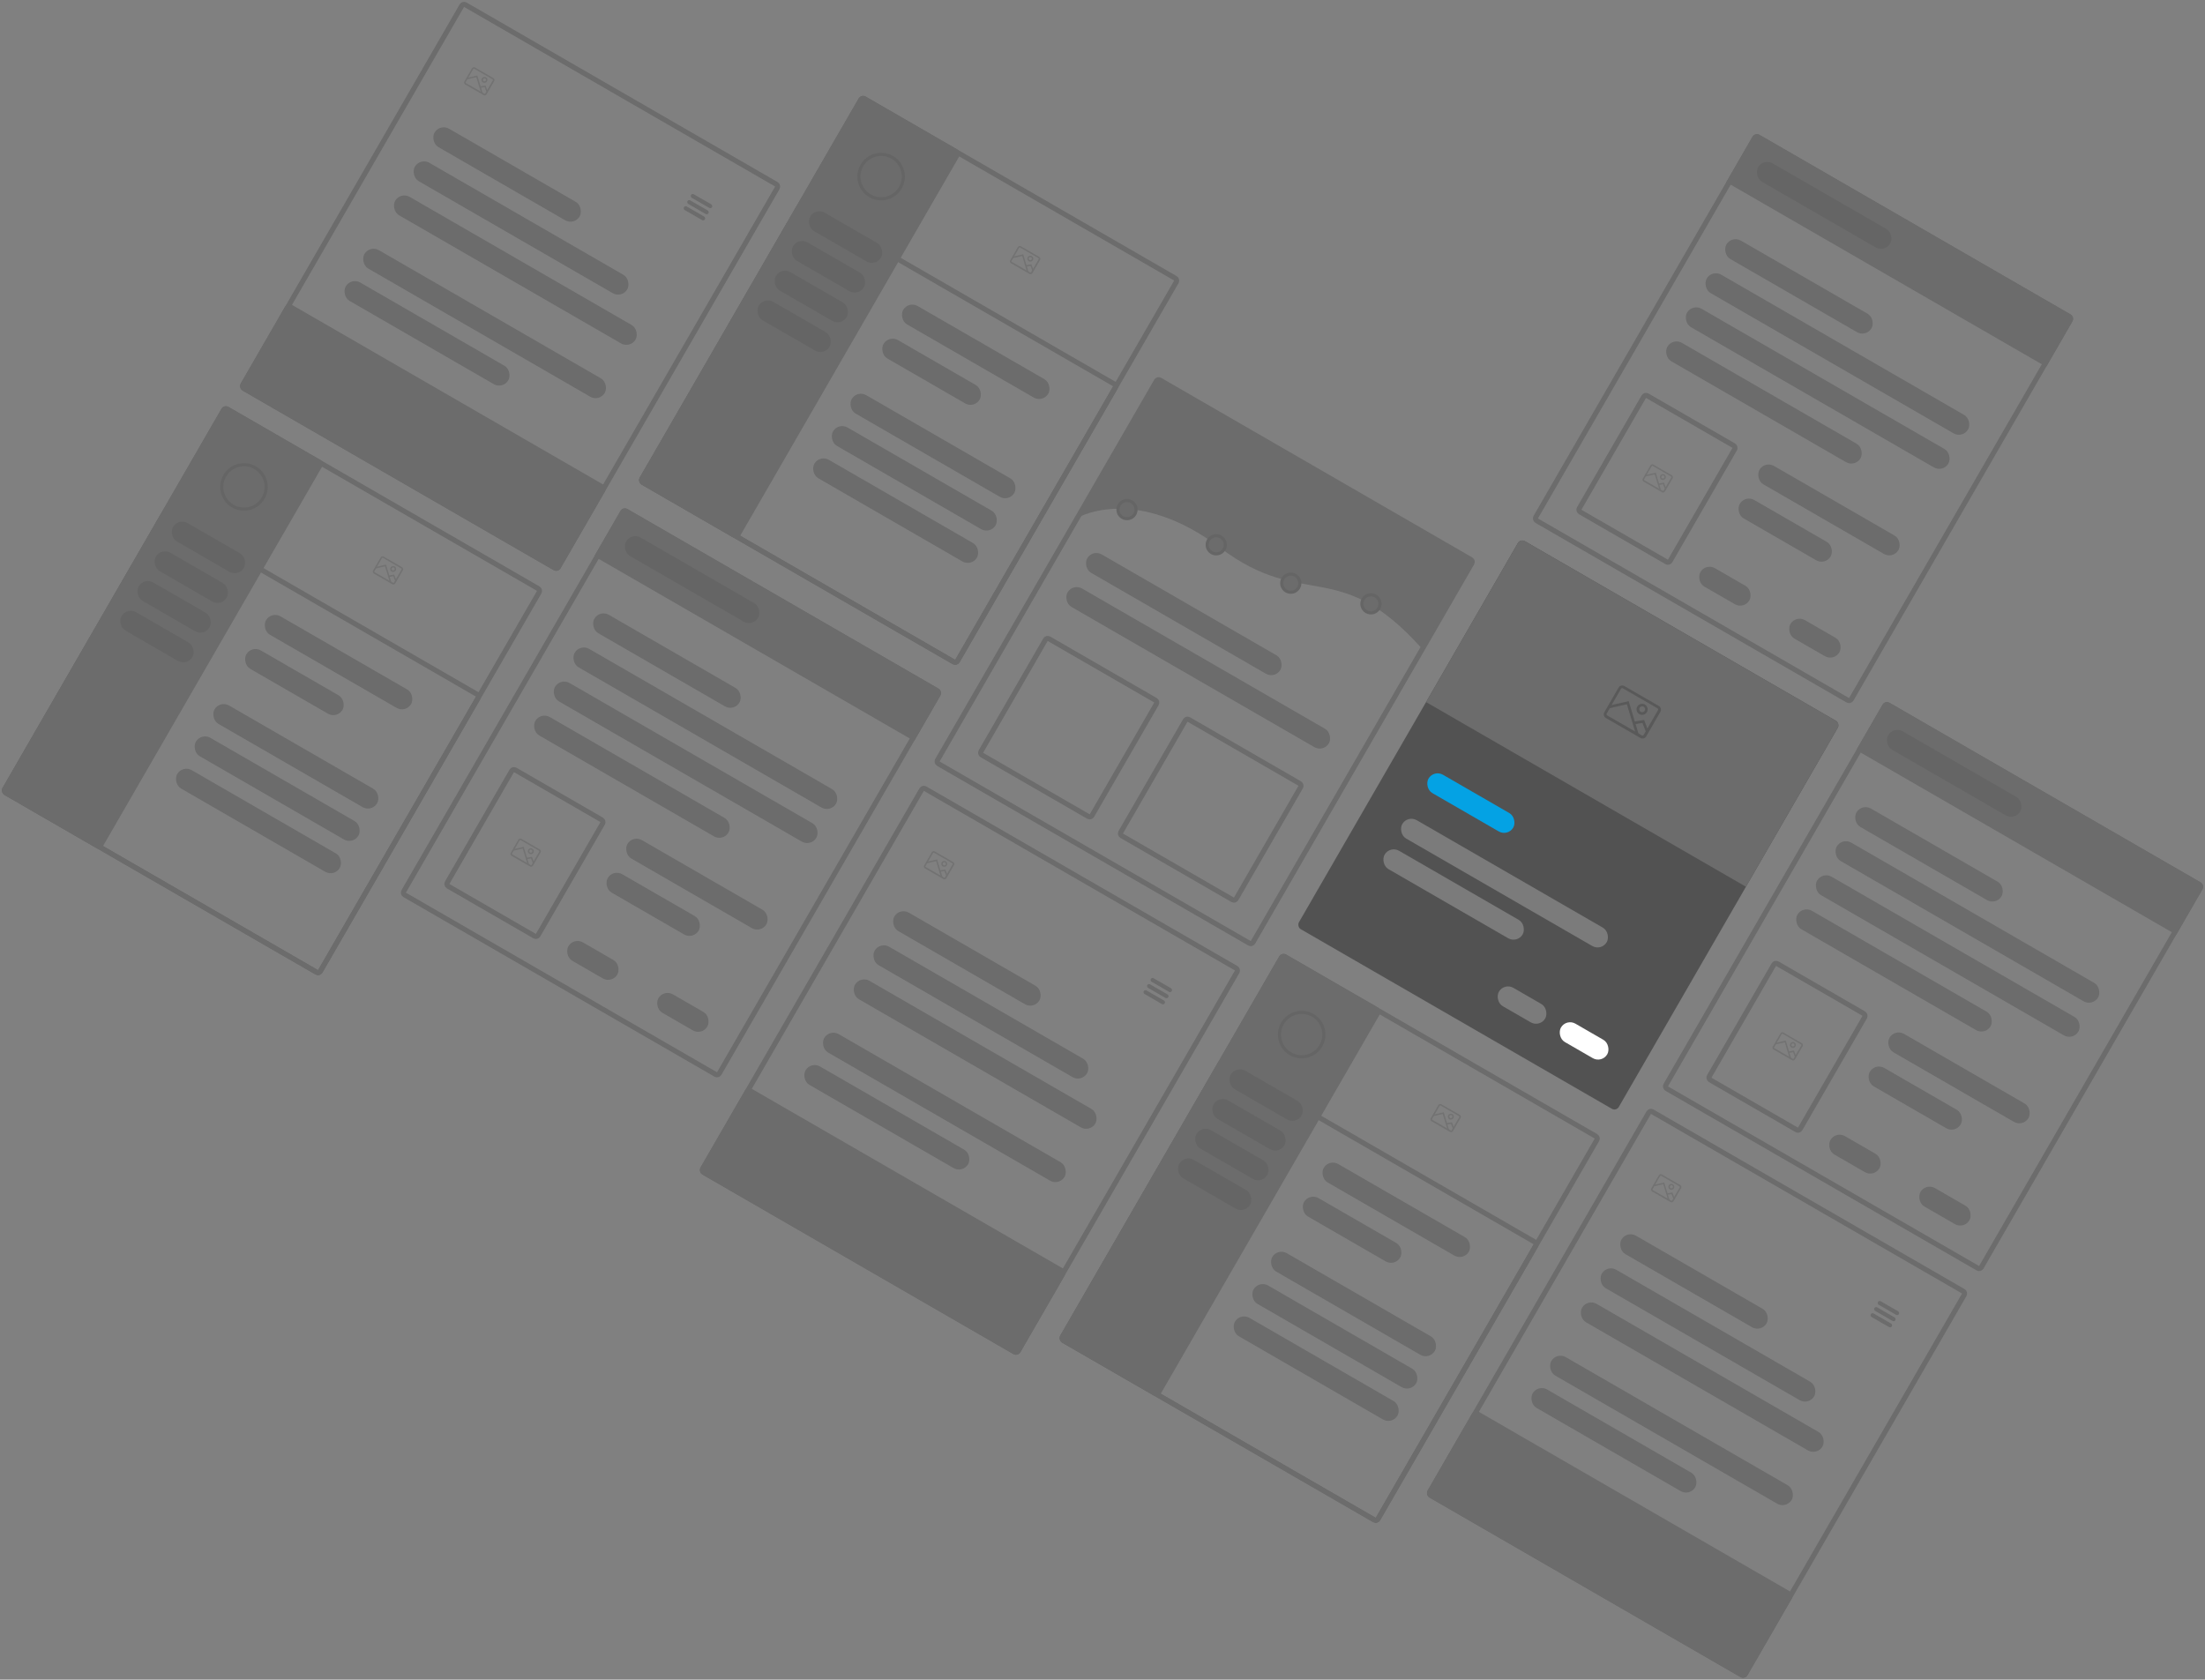 <svg viewBox="0 0 2184.857 1664.516">
    <rect x="0" y="0" width="2184.857" height="1664.516" fill="#808080" stroke="none"/>
    <defs>
        <clipPath id="clip-path">
            <rect width="24" height="20" fill="none" data-darkreader-inline-fill="" style="--darkreader-inline-fill:none;"></rect>
        </clipPath>
    </defs>
    <g id="illus" transform="translate(227.429 219.193)">
        <g class="whole-card" data-svg-origin="1139.2559814453125 314.6130065917969" style="transform-origin: 0px 0px;">
            <rect id="Rectangle_1139" class="card-bg" data-name="Rectangle 1139" width="366" height="444" rx="5" transform="matrix(0.866,0.5,-0.5,0.866,1279.115,314.613)" fill="#525252" data-darkreader-inline-fill="" style="--darkreader-inline-fill:#3e4345; transform-origin: 0px 0px; opacity: 1;" data-svg-origin="183 222"></rect>
            <path id="Path_40" class="card-top" data-name="Path 40" d="M5,0H361a5,5,0,0,1,5,5V187H0V5A5,5,0,0,1,5,0Z" transform="matrix(0.866,0.5,-0.5,0.866,1279.115,314.613)" fill="#6c6c6c" data-darkreader-inline-fill="" style="--darkreader-inline-fill:#51585b; transform-origin: 0px 0px; opacity: 1;" data-svg-origin="183 0"></path>
            <rect class="blip1" id="Rectangle_1141" data-name="Rectangle 1141" width="97" height="21" rx="10.5" transform="matrix(0.866,0.5,-0.5,0.866,1193.256,543.325)" fill="#04a2e4" data-darkreader-inline-fill="" style="--darkreader-inline-fill:#0382b6; transform-origin: 0px 0px; opacity: 1;" data-svg-origin="0 0"></rect>
            <rect class="blip2" id="Rectangle_1142" data-name="Rectangle 1142" width="234" height="21" rx="10.5" transform="matrix(0.866,0.5,-0.5,0.866,1167.256,588.358)" fill="#7b7b7b" data-darkreader-inline-fill="" style="--darkreader-inline-fill:#5d6468; transform-origin: 0px 0px; opacity: 1;" data-svg-origin="0 0"></rect>
            <rect class="blip3" id="Rectangle_1145" data-name="Rectangle 1145" width="158" height="21" rx="10.5" transform="matrix(0.866,0.5,-0.5,0.866,1149.756,618.669)" fill="#7b7b7b" data-darkreader-inline-fill="" style="--darkreader-inline-fill:#5d6468; transform-origin: 0px 0px; opacity: 1;" data-svg-origin="0 0"></rect>
            <rect class="blip4" id="Rectangle_1143" data-name="Rectangle 1143" width="53" height="21" rx="10.5" transform="matrix(0.866,0.5,-0.5,0.866,1263.017,754.497)" fill="#7b7b7b" data-darkreader-inline-fill="" style="--darkreader-inline-fill:#9a9284; transform-origin: 0px 0px; opacity: 1;" data-svg-origin="0 0"></rect>
            <rect class="blip5" id="Rectangle_1144" data-name="Rectangle 1144" width="53" height="21" rx="10.5" transform="matrix(0.866,0.5,-0.5,0.866,1324.504,789.997)" fill="#fff" data-darkreader-inline-fill="" style="--darkreader-inline-fill:#e8e6e3; transform-origin: 0px 0px; opacity: 1;" data-svg-origin="0 0"></rect>
            <g class="icon" id="iconfinder_picture_1814111_1_" data-name="iconfinder_picture_1814111 (1)" transform="matrix(0.866,0.5,-0.5,0.866,1378.333,442.564)" data-svg-origin="32.04998779296875 32.099998474121094" style="transform-origin: 0px 0px; opacity: 1;">
                <g id="Icon-Image" transform="translate(278 232)">
                    <path id="Fill-12" d="M-226.2-181.6h-39.5a4.225,4.225,0,0,1-4.2-4.2V-214a4.225,4.225,0,0,1,4.2-4.2h39.5A4.225,4.225,0,0,1-222-214v28.2a4.225,4.225,0,0,1-4.2,4.2Zm-39.6-33.9a1.367,1.367,0,0,0-1.4,1.4v28.2a1.367,1.367,0,0,0,1.4,1.4h39.5a1.367,1.367,0,0,0,1.4-1.4v-28.2a1.367,1.367,0,0,0-1.4-1.4Z" fill="#595959" data-darkreader-inline-fill="" style="--darkreader-inline-fill:#43494b;"></path>
                    <path id="Fill-13" d="M-238.9-201.5a5.484,5.484,0,0,1-5.5-5.5,5.549,5.549,0,0,1,5.5-5.5,5.549,5.549,0,0,1,5.5,5.5,5.549,5.549,0,0,1-5.5,5.5Zm0-8.5a2.9,2.9,0,0,0-2.9,2.9,2.9,2.9,0,0,0,2.9,2.9,2.9,2.9,0,0,0,2.9-2.9,2.9,2.9,0,0,0-2.9-2.9Z" fill="#595959" data-darkreader-inline-fill="" style="--darkreader-inline-fill:#b0a99f;"></path>
                    <path id="Fill-14" d="M-231.4-182.1l-23.1-21.7-13.2,12.2-1.8-1.9,15-13.9,24.9,23.4-1.8,1.9" fill="#595959" data-darkreader-inline-fill="" style="--darkreader-inline-fill:#43494b;"></path>
                    <path id="Fill-15" d="M-224.2-189.3l-7.7-6.2-6.4,5.3-1.7-2.1,8.1-6.6,9.3,7.6-1.6,2" fill="#595959" data-darkreader-inline-fill="" style="--darkreader-inline-fill:#b0a99f;"></path>
                </g>
            </g>
        </g>
        <g id="Group_59" data-name="Group 59" transform="translate(625.109 -1030.616) rotate(30)" opacity="0.36">
            <g id="Rectangle_1146" data-name="Rectangle 1146" transform="translate(1632 796)" fill="none" stroke="#474747" stroke-width="5" data-darkreader-inline-fill="" data-darkreader-inline-stroke="" style="--darkreader-inline-fill:none; --darkreader-inline-stroke:#bbb5ac;">
                <rect width="366" height="444" rx="5" stroke="none" data-darkreader-inline-stroke="" style="--darkreader-inline-stroke:none;"></rect>
                <rect x="2.5" y="2.5" width="361" height="439" rx="2.5" fill="none" data-darkreader-inline-fill="" style="--darkreader-inline-fill:none;"></rect>
            </g>
            <g id="Rectangle_1151" data-name="Rectangle 1151" transform="translate(1665 1073)" fill="none" stroke="#474747" stroke-width="5" data-darkreader-inline-fill="" data-darkreader-inline-stroke="" style="--darkreader-inline-fill:none; --darkreader-inline-stroke:#bbb5ac;">
                <rect width="109" height="138" rx="5" stroke="none" data-darkreader-inline-stroke="" style="--darkreader-inline-stroke:none;"></rect>
                <rect x="2.5" y="2.5" width="104" height="133" rx="2.5" fill="none" data-darkreader-inline-fill="" style="--darkreader-inline-fill:none;"></rect>
            </g>
            <path id="Rectangle_1149" data-name="Rectangle 1149" d="M5,0H361a5,5,0,0,1,5,5V57a0,0,0,0,1,0,0H0a0,0,0,0,1,0,0V5A5,5,0,0,1,5,0Z" transform="translate(1632 796)" fill="#474747" data-darkreader-inline-fill="" style="--darkreader-inline-fill:#353a3c;"></path>
            <rect id="Rectangle_1150" data-name="Rectangle 1150" width="151" height="21" rx="10.5" transform="translate(1652 814)" fill="#343434" data-darkreader-inline-fill="" style="--darkreader-inline-fill:#272a2c;"></rect>
            <rect id="Rectangle_1148" data-name="Rectangle 1148" width="166" height="21" rx="10.5" transform="translate(1663 896)" fill="#474747" data-darkreader-inline-fill="" style="--darkreader-inline-fill:#353a3c;"></rect>
            <rect id="Rectangle_1148-2" data-name="Rectangle 1148" width="299" height="21" rx="10.5" transform="translate(1663 935)" fill="#474747" data-darkreader-inline-fill="" style="--darkreader-inline-fill:#353a3c;"></rect>
            <rect id="Rectangle_1148-3" data-name="Rectangle 1148" width="299" height="21" rx="10.5" transform="translate(1663 974)" fill="#474747" data-darkreader-inline-fill="" style="--darkreader-inline-fill:#353a3c;"></rect>
            <rect id="Rectangle_1148-4" data-name="Rectangle 1148" width="221" height="21" rx="10.5" transform="translate(1663 1013)" fill="#474747" data-darkreader-inline-fill="" style="--darkreader-inline-fill:#353a3c;"></rect>
            <rect id="Rectangle_1148-5" data-name="Rectangle 1148" width="159" height="21" rx="10.5" transform="translate(1803 1073)" fill="#474747" data-darkreader-inline-fill="" style="--darkreader-inline-fill:#353a3c;"></rect>
            <rect id="Rectangle_1148-6" data-name="Rectangle 1148" width="104" height="21" rx="10.5" transform="translate(1803 1112)" fill="#474747" data-darkreader-inline-fill="" style="--darkreader-inline-fill:#353a3c;"></rect>
            <rect id="Rectangle_1148-7" data-name="Rectangle 1148" width="56" height="21" rx="10.5" transform="translate(1803 1190)" fill="#474747" data-darkreader-inline-fill="" style="--darkreader-inline-fill:#353a3c;"></rect>
            <rect id="Rectangle_1152" data-name="Rectangle 1152" width="56" height="21" rx="10.5" transform="translate(1906 1190)" fill="#474747" data-darkreader-inline-fill="" style="--darkreader-inline-fill:#353a3c;"></rect>
            <g id="iconfinder_picture_1814111_1_2" data-name="iconfinder_picture_1814111 (1)" transform="translate(1699.156 1117.8)">
                <g id="Icon-Image-2" data-name="Icon-Image" transform="translate(8.1 13.8)">
                    <path id="Fill-12-2" data-name="Fill-12" d="M-246.737-198.8h-20.937a2.24,2.24,0,0,1-2.226-2.226v-14.947a2.24,2.24,0,0,1,2.226-2.226h20.937a2.24,2.24,0,0,1,2.226,2.226v14.947a2.24,2.24,0,0,1-2.226,2.226Zm-20.99-17.969a.725.725,0,0,0-.742.742v14.947a.725.725,0,0,0,.742.742h20.937a.725.725,0,0,0,.742-.742v-14.947a.725.725,0,0,0-.742-.742Z" transform="translate(269.9 218.2)" fill="#595959" data-darkreader-inline-fill="" style="--darkreader-inline-fill:#b0a99f;"></path>
                    <path id="Fill-13-2" data-name="Fill-13" d="M-241.485-206.67a2.907,2.907,0,0,1-2.915-2.915,2.941,2.941,0,0,1,2.915-2.915,2.941,2.941,0,0,1,2.915,2.915,2.941,2.941,0,0,1-2.915,2.915Zm0-4.505a1.538,1.538,0,0,0-1.537,1.537,1.538,1.538,0,0,0,1.537,1.537,1.538,1.538,0,0,0,1.537-1.537,1.538,1.538,0,0,0-1.537-1.537Z" transform="translate(257.916 215.521)" fill="#595959" data-darkreader-inline-fill="" style="--darkreader-inline-fill:#b0a99f;"></path>
                    <path id="Fill-14-2" data-name="Fill-14" d="M-249.305-193.99l-12.244-11.5-7,6.467-.954-1.007,7.951-7.368,13.2,12.4-.954,1.007" transform="translate(269.712 213.124)" fill="#595959" data-darkreader-inline-fill="" style="--darkreader-inline-fill:#b0a99f;"></path>
                    <path id="Fill-15-2" data-name="Fill-15" d="M-231.625-193.812l-4.081-3.286-3.392,2.809-.9-1.113,4.293-3.5,4.929,4.028-.848,1.06" transform="translate(255.848 209.13)" fill="#595959" data-darkreader-inline-fill="" style="--darkreader-inline-fill:#b0a99f;"></path>
                </g>
            </g>
        </g>
        <g id="Group_62" data-name="Group 62" transform="translate(-625.434 -1222.61) rotate(30)" opacity="0.36">
            <g id="Rectangle_1146-2" data-name="Rectangle 1146" transform="translate(1632 796)" fill="none" stroke="#474747" stroke-width="5" data-darkreader-inline-fill="" data-darkreader-inline-stroke="" style="--darkreader-inline-fill:none; --darkreader-inline-stroke:#bbb5ac;">
                <rect width="366" height="444" rx="5" stroke="none" data-darkreader-inline-stroke="" style="--darkreader-inline-stroke:none;"></rect>
                <rect x="2.5" y="2.5" width="361" height="439" rx="2.5" fill="none" data-darkreader-inline-fill="" style="--darkreader-inline-fill:none;"></rect>
            </g>
            <g id="Rectangle_1151-2" data-name="Rectangle 1151" transform="translate(1665 1073)" fill="none" stroke="#474747" stroke-width="5" data-darkreader-inline-fill="" data-darkreader-inline-stroke="" style="--darkreader-inline-fill:none; --darkreader-inline-stroke:#bbb5ac;">
                <rect width="109" height="138" rx="5" stroke="none" data-darkreader-inline-stroke="" style="--darkreader-inline-stroke:none;"></rect>
                <rect x="2.5" y="2.5" width="104" height="133" rx="2.5" fill="none" data-darkreader-inline-fill="" style="--darkreader-inline-fill:none;"></rect>
            </g>
            <path id="Rectangle_1149-2" data-name="Rectangle 1149" d="M5,0H361a5,5,0,0,1,5,5V57a0,0,0,0,1,0,0H0a0,0,0,0,1,0,0V5A5,5,0,0,1,5,0Z" transform="translate(1632 796)" fill="#474747" data-darkreader-inline-fill="" style="--darkreader-inline-fill:#353a3c;"></path>
            <rect id="Rectangle_1150-2" data-name="Rectangle 1150" width="151" height="21" rx="10.5" transform="translate(1652 814)" fill="#343434" data-darkreader-inline-fill="" style="--darkreader-inline-fill:#272a2c;"></rect>
            <rect id="Rectangle_1148-8" data-name="Rectangle 1148" width="166" height="21" rx="10.5" transform="translate(1663 896)" fill="#474747" data-darkreader-inline-fill="" style="--darkreader-inline-fill:#353a3c;"></rect>
            <rect id="Rectangle_1148-9" data-name="Rectangle 1148" width="299" height="21" rx="10.5" transform="translate(1663 935)" fill="#474747" data-darkreader-inline-fill="" style="--darkreader-inline-fill:#353a3c;"></rect>
            <rect id="Rectangle_1148-10" data-name="Rectangle 1148" width="299" height="21" rx="10.5" transform="translate(1663 974)" fill="#474747" data-darkreader-inline-fill="" style="--darkreader-inline-fill:#353a3c;"></rect>
            <rect id="Rectangle_1148-11" data-name="Rectangle 1148" width="221" height="21" rx="10.5" transform="translate(1663 1013)" fill="#474747" data-darkreader-inline-fill="" style="--darkreader-inline-fill:#353a3c;"></rect>
            <rect id="Rectangle_1148-12" data-name="Rectangle 1148" width="159" height="21" rx="10.5" transform="translate(1803 1073)" fill="#474747" data-darkreader-inline-fill="" style="--darkreader-inline-fill:#353a3c;"></rect>
            <rect id="Rectangle_1148-13" data-name="Rectangle 1148" width="104" height="21" rx="10.5" transform="translate(1803 1112)" fill="#474747" data-darkreader-inline-fill="" style="--darkreader-inline-fill:#353a3c;"></rect>
            <rect id="Rectangle_1148-14" data-name="Rectangle 1148" width="56" height="21" rx="10.5" transform="translate(1803 1190)" fill="#474747" data-darkreader-inline-fill="" style="--darkreader-inline-fill:#353a3c;"></rect>
            <rect id="Rectangle_1152-2" data-name="Rectangle 1152" width="56" height="21" rx="10.5" transform="translate(1906 1190)" fill="#474747" data-darkreader-inline-fill="" style="--darkreader-inline-fill:#353a3c;"></rect>
            <g id="iconfinder_picture_1814111_1_3" data-name="iconfinder_picture_1814111 (1)" transform="translate(1699.156 1117.8)">
                <g id="Icon-Image-3" data-name="Icon-Image" transform="translate(8.1 13.8)">
                    <path id="Fill-12-3" data-name="Fill-12" d="M-246.737-198.8h-20.937a2.24,2.24,0,0,1-2.226-2.226v-14.947a2.24,2.24,0,0,1,2.226-2.226h20.937a2.24,2.24,0,0,1,2.226,2.226v14.947a2.24,2.24,0,0,1-2.226,2.226Zm-20.99-17.969a.725.725,0,0,0-.742.742v14.947a.725.725,0,0,0,.742.742h20.937a.725.725,0,0,0,.742-.742v-14.947a.725.725,0,0,0-.742-.742Z" transform="translate(269.9 218.2)" fill="#595959" data-darkreader-inline-fill="" style="--darkreader-inline-fill:#b0a99f;"></path>
                    <path id="Fill-13-3" data-name="Fill-13" d="M-241.485-206.67a2.907,2.907,0,0,1-2.915-2.915,2.941,2.941,0,0,1,2.915-2.915,2.941,2.941,0,0,1,2.915,2.915,2.941,2.941,0,0,1-2.915,2.915Zm0-4.505a1.538,1.538,0,0,0-1.537,1.537,1.538,1.538,0,0,0,1.537,1.537,1.538,1.538,0,0,0,1.537-1.537,1.538,1.538,0,0,0-1.537-1.537Z" transform="translate(257.916 215.521)" fill="#595959" data-darkreader-inline-fill="" style="--darkreader-inline-fill:#b0a99f;"></path>
                    <path id="Fill-14-3" data-name="Fill-14" d="M-249.305-193.99l-12.244-11.5-7,6.467-.954-1.007,7.951-7.368,13.2,12.4-.954,1.007" transform="translate(269.712 213.124)" fill="#595959" data-darkreader-inline-fill="" style="--darkreader-inline-fill:#b0a99f;"></path>
                    <path id="Fill-15-3" data-name="Fill-15" d="M-231.625-193.812l-4.081-3.286-3.392,2.809-.9-1.113,4.293-3.5,4.929,4.028-.848,1.06" transform="translate(255.848 209.13)" fill="#595959" data-darkreader-inline-fill="" style="--darkreader-inline-fill:#b0a99f;"></path>
                </g>
            </g>
        </g>
        <g id="Group_66" data-name="Group 66" transform="translate(496.262 -1593.445) rotate(30)" opacity="0.36">
            <g id="Rectangle_1146-3" data-name="Rectangle 1146" transform="translate(1632 796)" fill="none" stroke="#474747" stroke-width="5" data-darkreader-inline-fill="" data-darkreader-inline-stroke="" style="--darkreader-inline-fill:none; --darkreader-inline-stroke:#bbb5ac;">
                <rect width="366" height="444" rx="5" stroke="none" data-darkreader-inline-stroke="" style="--darkreader-inline-stroke:none;"></rect>
                <rect x="2.5" y="2.5" width="361" height="439" rx="2.5" fill="none" data-darkreader-inline-fill="" style="--darkreader-inline-fill:none;"></rect>
            </g>
            <g id="Rectangle_1151-3" data-name="Rectangle 1151" transform="translate(1665 1073)" fill="none" stroke="#474747" stroke-width="5" data-darkreader-inline-fill="" data-darkreader-inline-stroke="" style="--darkreader-inline-fill:none; --darkreader-inline-stroke:#bbb5ac;">
                <rect width="109" height="138" rx="5" stroke="none" data-darkreader-inline-stroke="" style="--darkreader-inline-stroke:none;"></rect>
                <rect x="2.5" y="2.5" width="104" height="133" rx="2.5" fill="none" data-darkreader-inline-fill="" style="--darkreader-inline-fill:none;"></rect>
            </g>
            <path id="Rectangle_1149-3" data-name="Rectangle 1149" d="M5,0H361a5,5,0,0,1,5,5V57a0,0,0,0,1,0,0H0a0,0,0,0,1,0,0V5A5,5,0,0,1,5,0Z" transform="translate(1632 796)" fill="#474747" data-darkreader-inline-fill="" style="--darkreader-inline-fill:#353a3c;"></path>
            <rect id="Rectangle_1150-3" data-name="Rectangle 1150" width="151" height="21" rx="10.5" transform="translate(1652 814)" fill="#343434" data-darkreader-inline-fill="" style="--darkreader-inline-fill:#272a2c;"></rect>
            <rect id="Rectangle_1148-15" data-name="Rectangle 1148" width="166" height="21" rx="10.5" transform="translate(1663 896)" fill="#474747" data-darkreader-inline-fill="" style="--darkreader-inline-fill:#353a3c;"></rect>
            <rect id="Rectangle_1148-16" data-name="Rectangle 1148" width="299" height="21" rx="10.5" transform="translate(1663 935)" fill="#474747" data-darkreader-inline-fill="" style="--darkreader-inline-fill:#353a3c;"></rect>
            <rect id="Rectangle_1148-17" data-name="Rectangle 1148" width="299" height="21" rx="10.5" transform="translate(1663 974)" fill="#474747" data-darkreader-inline-fill="" style="--darkreader-inline-fill:#353a3c;"></rect>
            <rect id="Rectangle_1148-18" data-name="Rectangle 1148" width="221" height="21" rx="10.5" transform="translate(1663 1013)" fill="#474747" data-darkreader-inline-fill="" style="--darkreader-inline-fill:#353a3c;"></rect>
            <rect id="Rectangle_1148-19" data-name="Rectangle 1148" width="159" height="21" rx="10.5" transform="translate(1803 1073)" fill="#474747" data-darkreader-inline-fill="" style="--darkreader-inline-fill:#353a3c;"></rect>
            <rect id="Rectangle_1148-20" data-name="Rectangle 1148" width="104" height="21" rx="10.5" transform="translate(1803 1112)" fill="#474747" data-darkreader-inline-fill="" style="--darkreader-inline-fill:#353a3c;"></rect>
            <rect id="Rectangle_1148-21" data-name="Rectangle 1148" width="56" height="21" rx="10.5" transform="translate(1803 1190)" fill="#474747" data-darkreader-inline-fill="" style="--darkreader-inline-fill:#353a3c;"></rect>
            <rect id="Rectangle_1152-3" data-name="Rectangle 1152" width="56" height="21" rx="10.5" transform="translate(1906 1190)" fill="#474747" data-darkreader-inline-fill="" style="--darkreader-inline-fill:#353a3c;"></rect>
            <g id="iconfinder_picture_1814111_1_4" data-name="iconfinder_picture_1814111 (1)" transform="translate(1699.156 1117.8)">
                <g id="Icon-Image-4" data-name="Icon-Image" transform="translate(8.1 13.8)">
                    <path id="Fill-12-4" data-name="Fill-12" d="M-246.737-198.8h-20.937a2.24,2.24,0,0,1-2.226-2.226v-14.947a2.24,2.24,0,0,1,2.226-2.226h20.937a2.24,2.24,0,0,1,2.226,2.226v14.947a2.24,2.24,0,0,1-2.226,2.226Zm-20.99-17.969a.725.725,0,0,0-.742.742v14.947a.725.725,0,0,0,.742.742h20.937a.725.725,0,0,0,.742-.742v-14.947a.725.725,0,0,0-.742-.742Z" transform="translate(269.9 218.2)" fill="#595959" data-darkreader-inline-fill="" style="--darkreader-inline-fill:#b0a99f;"></path>
                    <path id="Fill-13-4" data-name="Fill-13" d="M-241.485-206.67a2.907,2.907,0,0,1-2.915-2.915,2.941,2.941,0,0,1,2.915-2.915,2.941,2.941,0,0,1,2.915,2.915,2.941,2.941,0,0,1-2.915,2.915Zm0-4.505a1.538,1.538,0,0,0-1.537,1.537,1.538,1.538,0,0,0,1.537,1.537,1.538,1.538,0,0,0,1.537-1.537,1.538,1.538,0,0,0-1.537-1.537Z" transform="translate(257.916 215.521)" fill="#595959" data-darkreader-inline-fill="" style="--darkreader-inline-fill:#b0a99f;"></path>
                    <path id="Fill-14-4" data-name="Fill-14" d="M-249.305-193.99l-12.244-11.5-7,6.467-.954-1.007,7.951-7.368,13.2,12.4-.954,1.007" transform="translate(269.712 213.124)" fill="#595959" data-darkreader-inline-fill="" style="--darkreader-inline-fill:#b0a99f;"></path>
                    <path id="Fill-15-4" data-name="Fill-15" d="M-231.625-193.812l-4.081-3.286-3.392,2.809-.9-1.113,4.293-3.5,4.929,4.028-.848,1.06" transform="translate(255.848 209.13)" fill="#595959" data-darkreader-inline-fill="" style="--darkreader-inline-fill:#b0a99f;"></path>
                </g>
            </g>
        </g>
        <g id="Group_56" data-name="Group 56" transform="translate(573.109 -940.549) rotate(30)" opacity="0.36">
            <g id="Rectangle_1172" data-name="Rectangle 1172" transform="translate(64 796)" fill="none" stroke="#474747" stroke-width="5" data-darkreader-inline-fill="" data-darkreader-inline-stroke="" style="--darkreader-inline-fill:none; --darkreader-inline-stroke:#bbb5ac;">
                <rect width="366" height="444" rx="5" stroke="none" data-darkreader-inline-stroke="" style="--darkreader-inline-stroke:none;"></rect>
                <rect x="2.5" y="2.5" width="361" height="439" rx="2.5" fill="none" data-darkreader-inline-fill="" style="--darkreader-inline-fill:none;"></rect>
            </g>
            <rect id="Rectangle_1174" data-name="Rectangle 1174" width="366" height="98" rx="5" transform="translate(64 1142)" fill="#474747" data-darkreader-inline-fill="" style="--darkreader-inline-fill:#353a3c;"></rect>
            <rect id="Rectangle_1175" data-name="Rectangle 1175" width="166" height="21" rx="10.5" transform="translate(106 913)" fill="#474747" data-darkreader-inline-fill="" style="--darkreader-inline-fill:#353a3c;"></rect>
            <g id="Repeat_Grid_2" data-name="Repeat Grid 2" transform="translate(357 848)" clip-path="url(#clip-path)">
                <g transform="translate(-366 -853)">
                    <rect id="Rectangle_1184" data-name="Rectangle 1184" width="24" height="4" rx="2" transform="translate(366 853)" fill="#474747" data-darkreader-inline-fill="" style="--darkreader-inline-fill:#bbb5ac;"></rect>
                </g>
                <g transform="translate(-366 -846)">
                    <rect id="Rectangle_1184-2" data-name="Rectangle 1184" width="24" height="4" rx="2" transform="translate(366 853)" fill="#474747" data-darkreader-inline-fill="" style="--darkreader-inline-fill:#bbb5ac;"></rect>
                </g>
                <g transform="translate(-366 -839)">
                    <rect id="Rectangle_1184-3" data-name="Rectangle 1184" width="24" height="4" rx="2" transform="translate(366 853)" fill="#474747" data-darkreader-inline-fill="" style="--darkreader-inline-fill:#bbb5ac;"></rect>
                </g>
            </g>
            <rect id="Rectangle_1176" data-name="Rectangle 1176" width="243" height="21" rx="10.5" transform="translate(106 952)" fill="#474747" data-darkreader-inline-fill="" style="--darkreader-inline-fill:#353a3c;"></rect>
            <rect id="Rectangle_1177" data-name="Rectangle 1177" width="275" height="21" rx="10.5" transform="translate(106 991)" fill="#474747" data-darkreader-inline-fill="" style="--darkreader-inline-fill:#353a3c;"></rect>
            <rect id="Rectangle_1178" data-name="Rectangle 1178" width="275" height="21" rx="10.5" transform="translate(106 1052)" fill="#474747" data-darkreader-inline-fill="" style="--darkreader-inline-fill:#353a3c;"></rect>
            <rect id="Rectangle_1183" data-name="Rectangle 1183" width="186" height="21" rx="10.5" transform="translate(106 1089)" fill="#474747" data-darkreader-inline-fill="" style="--darkreader-inline-fill:#353a3c;"></rect>
            <g id="iconfinder_picture_1814111_1_5" data-name="iconfinder_picture_1814111 (1)" transform="translate(98.156 833.8)">
                <g id="Icon-Image-5" data-name="Icon-Image" transform="translate(8.1 13.8)">
                    <path id="Fill-12-5" data-name="Fill-12" d="M-246.737-198.8h-20.937a2.24,2.24,0,0,1-2.226-2.226v-14.947a2.24,2.24,0,0,1,2.226-2.226h20.937a2.24,2.24,0,0,1,2.226,2.226v14.947a2.24,2.24,0,0,1-2.226,2.226Zm-20.99-17.969a.725.725,0,0,0-.742.742v14.947a.725.725,0,0,0,.742.742h20.937a.725.725,0,0,0,.742-.742v-14.947a.725.725,0,0,0-.742-.742Z" transform="translate(269.9 218.2)" fill="#595959" data-darkreader-inline-fill="" style="--darkreader-inline-fill:#b0a99f;"></path>
                    <path id="Fill-13-5" data-name="Fill-13" d="M-241.485-206.67a2.907,2.907,0,0,1-2.915-2.915,2.941,2.941,0,0,1,2.915-2.915,2.941,2.941,0,0,1,2.915,2.915,2.941,2.941,0,0,1-2.915,2.915Zm0-4.505a1.538,1.538,0,0,0-1.537,1.537,1.538,1.538,0,0,0,1.537,1.537,1.538,1.538,0,0,0,1.537-1.537,1.538,1.538,0,0,0-1.537-1.537Z" transform="translate(257.916 215.521)" fill="#595959" data-darkreader-inline-fill="" style="--darkreader-inline-fill:#b0a99f;"></path>
                    <path id="Fill-14-5" data-name="Fill-14" d="M-249.305-193.99l-12.244-11.5-7,6.467-.954-1.007,7.951-7.368,13.2,12.4-.954,1.007" transform="translate(269.712 213.124)" fill="#595959" data-darkreader-inline-fill="" style="--darkreader-inline-fill:#b0a99f;"></path>
                    <path id="Fill-15-5" data-name="Fill-15" d="M-231.625-193.812l-4.081-3.286-3.392,2.809-.9-1.113,4.293-3.5,4.929,4.028-.848,1.06" transform="translate(255.848 209.13)" fill="#595959" data-darkreader-inline-fill="" style="--darkreader-inline-fill:#b0a99f;"></path>
                </g>
            </g>
        </g>
        <g id="Group_63" data-name="Group 63" transform="translate(1028.708 -163.668) rotate(30)" opacity="0.36">
            <g id="Rectangle_1172-2" data-name="Rectangle 1172" transform="translate(64 796)" fill="none" stroke="#474747" stroke-width="5" data-darkreader-inline-fill="" data-darkreader-inline-stroke="" style="--darkreader-inline-fill:none; --darkreader-inline-stroke:#bbb5ac;">
                <rect width="366" height="444" rx="5" stroke="none" data-darkreader-inline-stroke="" style="--darkreader-inline-stroke:none;"></rect>
                <rect x="2.5" y="2.5" width="361" height="439" rx="2.5" fill="none" data-darkreader-inline-fill="" style="--darkreader-inline-fill:none;"></rect>
            </g>
            <rect id="Rectangle_1174-2" data-name="Rectangle 1174" width="366" height="98" rx="5" transform="translate(64 1142)" fill="#474747" data-darkreader-inline-fill="" style="--darkreader-inline-fill:#353a3c;"></rect>
            <rect id="Rectangle_1175-2" data-name="Rectangle 1175" width="166" height="21" rx="10.5" transform="translate(106 913)" fill="#474747" data-darkreader-inline-fill="" style="--darkreader-inline-fill:#353a3c;"></rect>
            <g id="Repeat_Grid_2-2" data-name="Repeat Grid 2" transform="translate(357 848)" clip-path="url(#clip-path)">
                <g transform="translate(-366 -853)">
                    <rect id="Rectangle_1184-4" data-name="Rectangle 1184" width="24" height="4" rx="2" transform="translate(366 853)" fill="#474747" data-darkreader-inline-fill="" style="--darkreader-inline-fill:#bbb5ac;"></rect>
                </g>
                <g transform="translate(-366 -846)">
                    <rect id="Rectangle_1184-5" data-name="Rectangle 1184" width="24" height="4" rx="2" transform="translate(366 853)" fill="#474747" data-darkreader-inline-fill="" style="--darkreader-inline-fill:#bbb5ac;"></rect>
                </g>
                <g transform="translate(-366 -839)">
                    <rect id="Rectangle_1184-6" data-name="Rectangle 1184" width="24" height="4" rx="2" transform="translate(366 853)" fill="#474747" data-darkreader-inline-fill="" style="--darkreader-inline-fill:#bbb5ac;"></rect>
                </g>
            </g>
            <rect id="Rectangle_1176-2" data-name="Rectangle 1176" width="243" height="21" rx="10.5" transform="translate(106 952)" fill="#474747" data-darkreader-inline-fill="" style="--darkreader-inline-fill:#353a3c;"></rect>
            <rect id="Rectangle_1177-2" data-name="Rectangle 1177" width="275" height="21" rx="10.5" transform="translate(106 991)" fill="#474747" data-darkreader-inline-fill="" style="--darkreader-inline-fill:#353a3c;"></rect>
            <rect id="Rectangle_1178-2" data-name="Rectangle 1178" width="275" height="21" rx="10.5" transform="translate(106 1052)" fill="#474747" data-darkreader-inline-fill="" style="--darkreader-inline-fill:#353a3c;"></rect>
            <rect id="Rectangle_1183-2" data-name="Rectangle 1183" width="186" height="21" rx="10.5" transform="translate(106 1089)" fill="#474747" data-darkreader-inline-fill="" style="--darkreader-inline-fill:#353a3c;"></rect>
            <g id="iconfinder_picture_1814111_1_6" data-name="iconfinder_picture_1814111 (1)" transform="translate(98.156 833.8)">
                <g id="Icon-Image-6" data-name="Icon-Image" transform="translate(8.1 13.8)">
                    <path id="Fill-12-6" data-name="Fill-12" d="M-246.737-198.8h-20.937a2.24,2.24,0,0,1-2.226-2.226v-14.947a2.24,2.24,0,0,1,2.226-2.226h20.937a2.24,2.24,0,0,1,2.226,2.226v14.947a2.24,2.24,0,0,1-2.226,2.226Zm-20.99-17.969a.725.725,0,0,0-.742.742v14.947a.725.725,0,0,0,.742.742h20.937a.725.725,0,0,0,.742-.742v-14.947a.725.725,0,0,0-.742-.742Z" transform="translate(269.9 218.2)" fill="#595959" data-darkreader-inline-fill="" style="--darkreader-inline-fill:#b0a99f;"></path>
                    <path id="Fill-13-6" data-name="Fill-13" d="M-241.485-206.67a2.907,2.907,0,0,1-2.915-2.915,2.941,2.941,0,0,1,2.915-2.915,2.941,2.941,0,0,1,2.915,2.915,2.941,2.941,0,0,1-2.915,2.915Zm0-4.505a1.538,1.538,0,0,0-1.537,1.537,1.538,1.538,0,0,0,1.537,1.537,1.538,1.538,0,0,0,1.537-1.537,1.538,1.538,0,0,0-1.537-1.537Z" transform="translate(257.916 215.521)" fill="#595959" data-darkreader-inline-fill="" style="--darkreader-inline-fill:#b0a99f;"></path>
                    <path id="Fill-14-6" data-name="Fill-14" d="M-249.305-193.99l-12.244-11.5-7,6.467-.954-1.007,7.951-7.368,13.2,12.4-.954,1.007" transform="translate(269.712 213.124)" fill="#595959" data-darkreader-inline-fill="" style="--darkreader-inline-fill:#b0a99f;"></path>
                    <path id="Fill-15-6" data-name="Fill-15" d="M-231.625-193.812l-4.081-3.286-3.392,2.809-.9-1.113,4.293-3.5,4.929,4.028-.848,1.06" transform="translate(255.848 209.13)" fill="#595959" data-darkreader-inline-fill="" style="--darkreader-inline-fill:#b0a99f;"></path>
                </g>
            </g>
        </g>
        <g id="Group_68" data-name="Group 68" transform="translate(1749.172 156.452) rotate(30)" opacity="0.36">
            <g id="Rectangle_1172-3" data-name="Rectangle 1172" transform="translate(64 796)" fill="none" stroke="#474747" stroke-width="5" data-darkreader-inline-fill="" data-darkreader-inline-stroke="" style="--darkreader-inline-fill:none; --darkreader-inline-stroke:#bbb5ac;">
                <rect width="366" height="444" rx="5" stroke="none" data-darkreader-inline-stroke="" style="--darkreader-inline-stroke:none;"></rect>
                <rect x="2.5" y="2.5" width="361" height="439" rx="2.5" fill="none" data-darkreader-inline-fill="" style="--darkreader-inline-fill:none;"></rect>
            </g>
            <rect id="Rectangle_1174-3" data-name="Rectangle 1174" width="366" height="98" rx="5" transform="translate(64 1142)" fill="#474747" data-darkreader-inline-fill="" style="--darkreader-inline-fill:#353a3c;"></rect>
            <rect id="Rectangle_1175-3" data-name="Rectangle 1175" width="166" height="21" rx="10.5" transform="translate(106 913)" fill="#474747" data-darkreader-inline-fill="" style="--darkreader-inline-fill:#353a3c;"></rect>
            <g id="Repeat_Grid_2-3" data-name="Repeat Grid 2" transform="translate(357 848)" clip-path="url(#clip-path)">
                <g transform="translate(-366 -853)">
                    <rect id="Rectangle_1184-7" data-name="Rectangle 1184" width="24" height="4" rx="2" transform="translate(366 853)" fill="#474747" data-darkreader-inline-fill="" style="--darkreader-inline-fill:#bbb5ac;"></rect>
                </g>
                <g transform="translate(-366 -846)">
                    <rect id="Rectangle_1184-8" data-name="Rectangle 1184" width="24" height="4" rx="2" transform="translate(366 853)" fill="#474747" data-darkreader-inline-fill="" style="--darkreader-inline-fill:#bbb5ac;"></rect>
                </g>
                <g transform="translate(-366 -839)">
                    <rect id="Rectangle_1184-9" data-name="Rectangle 1184" width="24" height="4" rx="2" transform="translate(366 853)" fill="#474747" data-darkreader-inline-fill="" style="--darkreader-inline-fill:#bbb5ac;"></rect>
                </g>
            </g>
            <rect id="Rectangle_1176-3" data-name="Rectangle 1176" width="243" height="21" rx="10.5" transform="translate(106 952)" fill="#474747" data-darkreader-inline-fill="" style="--darkreader-inline-fill:#353a3c;"></rect>
            <rect id="Rectangle_1177-3" data-name="Rectangle 1177" width="275" height="21" rx="10.5" transform="translate(106 991)" fill="#474747" data-darkreader-inline-fill="" style="--darkreader-inline-fill:#353a3c;"></rect>
            <rect id="Rectangle_1178-3" data-name="Rectangle 1178" width="275" height="21" rx="10.5" transform="translate(106 1052)" fill="#474747" data-darkreader-inline-fill="" style="--darkreader-inline-fill:#353a3c;"></rect>
            <rect id="Rectangle_1183-3" data-name="Rectangle 1183" width="186" height="21" rx="10.5" transform="translate(106 1089)" fill="#474747" data-darkreader-inline-fill="" style="--darkreader-inline-fill:#353a3c;"></rect>
            <g id="iconfinder_picture_1814111_1_7" data-name="iconfinder_picture_1814111 (1)" transform="translate(98.156 833.8)">
                <g id="Icon-Image-7" data-name="Icon-Image" transform="translate(8.1 13.8)">
                    <path id="Fill-12-7" data-name="Fill-12" d="M-246.737-198.8h-20.937a2.24,2.24,0,0,1-2.226-2.226v-14.947a2.24,2.24,0,0,1,2.226-2.226h20.937a2.24,2.24,0,0,1,2.226,2.226v14.947a2.24,2.24,0,0,1-2.226,2.226Zm-20.99-17.969a.725.725,0,0,0-.742.742v14.947a.725.725,0,0,0,.742.742h20.937a.725.725,0,0,0,.742-.742v-14.947a.725.725,0,0,0-.742-.742Z" transform="translate(269.9 218.2)" fill="#595959" data-darkreader-inline-fill="" style="--darkreader-inline-fill:#b0a99f;"></path>
                    <path id="Fill-13-7" data-name="Fill-13" d="M-241.485-206.67a2.907,2.907,0,0,1-2.915-2.915,2.941,2.941,0,0,1,2.915-2.915,2.941,2.941,0,0,1,2.915,2.915,2.941,2.941,0,0,1-2.915,2.915Zm0-4.505a1.538,1.538,0,0,0-1.537,1.537,1.538,1.538,0,0,0,1.537,1.537,1.538,1.538,0,0,0,1.537-1.537,1.538,1.538,0,0,0-1.537-1.537Z" transform="translate(257.916 215.521)" fill="#595959" data-darkreader-inline-fill="" style="--darkreader-inline-fill:#b0a99f;"></path>
                    <path id="Fill-14-7" data-name="Fill-14" d="M-249.305-193.99l-12.244-11.5-7,6.467-.954-1.007,7.951-7.368,13.2,12.4-.954,1.007" transform="translate(269.712 213.124)" fill="#595959" data-darkreader-inline-fill="" style="--darkreader-inline-fill:#b0a99f;"></path>
                    <path id="Fill-15-7" data-name="Fill-15" d="M-231.625-193.812l-4.081-3.286-3.392,2.809-.9-1.113,4.293-3.5,4.929,4.028-.848,1.06" transform="translate(255.848 209.13)" fill="#595959" data-darkreader-inline-fill="" style="--darkreader-inline-fill:#b0a99f;"></path>
                </g>
            </g>
        </g>
        <g id="Group_57" data-name="Group 57" transform="translate(631.609 -1041.875) rotate(30)" opacity="0.36">
            <g id="Rectangle_1165" data-name="Rectangle 1165" transform="translate(453 796)" fill="none" stroke="#474747" stroke-width="5" data-darkreader-inline-fill="" data-darkreader-inline-stroke="" style="--darkreader-inline-fill:none; --darkreader-inline-stroke:#bbb5ac;">
                <rect width="366" height="444" rx="5" stroke="none" data-darkreader-inline-stroke="" style="--darkreader-inline-stroke:none;"></rect>
                <rect x="2.5" y="2.5" width="361" height="439" rx="2.5" fill="none" data-darkreader-inline-fill="" style="--darkreader-inline-fill:none;"></rect>
            </g>
            <g id="Rectangle_1168" data-name="Rectangle 1168" transform="translate(453 917)" fill="none" stroke="#474747" stroke-width="5" data-darkreader-inline-fill="" data-darkreader-inline-stroke="" style="--darkreader-inline-fill:none; --darkreader-inline-stroke:#bbb5ac;">
                <rect width="366" height="323" rx="5" stroke="none" data-darkreader-inline-stroke="" style="--darkreader-inline-stroke:none;"></rect>
                <rect x="2.5" y="2.5" width="361" height="318" rx="2.5" fill="none" data-darkreader-inline-fill="" style="--darkreader-inline-fill:none;"></rect>
            </g>
            <rect id="Rectangle_1166" data-name="Rectangle 1166" width="115" height="444" rx="5" transform="translate(453 796)" fill="#474747" data-darkreader-inline-fill="" style="--darkreader-inline-fill:#353a3c;"></rect>
            <rect id="Rectangle_1169" data-name="Rectangle 1169" width="166" height="21" rx="10.5" transform="translate(596 950)" fill="#474747" data-darkreader-inline-fill="" style="--darkreader-inline-fill:#353a3c;"></rect>
            <rect id="Rectangle_1170" data-name="Rectangle 1170" width="110" height="21" rx="10.5" transform="translate(596 989)" fill="#474747" data-darkreader-inline-fill="" style="--darkreader-inline-fill:#353a3c;"></rect>
            <rect id="Rectangle_1171" data-name="Rectangle 1171" width="186" height="21" rx="10.5" transform="translate(596 1052)" fill="#474747" data-darkreader-inline-fill="" style="--darkreader-inline-fill:#353a3c;"></rect>
            <rect id="Rectangle_1171-2" data-name="Rectangle 1171" width="186" height="21" rx="10.5" transform="translate(596 1089)" fill="#474747" data-darkreader-inline-fill="" style="--darkreader-inline-fill:#353a3c;"></rect>
            <rect id="Rectangle_1171-3" data-name="Rectangle 1171" width="186" height="21" rx="10.5" transform="translate(596 1126)" fill="#474747" data-darkreader-inline-fill="" style="--darkreader-inline-fill:#353a3c;"></rect>
            <rect id="Rectangle_1167" data-name="Rectangle 1167" width="81" height="21" rx="10.5" transform="translate(470 916)" fill="#343434" data-darkreader-inline-fill="" style="--darkreader-inline-fill:#272a2c;"></rect>
            <rect id="Rectangle_1167-2" data-name="Rectangle 1167" width="81" height="21" rx="10.5" transform="translate(470 950)" fill="#343434" data-darkreader-inline-fill="" style="--darkreader-inline-fill:#272a2c;"></rect>
            <rect id="Rectangle_1167-3" data-name="Rectangle 1167" width="81" height="21" rx="10.5" transform="translate(470 984)" fill="#343434" data-darkreader-inline-fill="" style="--darkreader-inline-fill:#272a2c;"></rect>
            <rect id="Rectangle_1167-4" data-name="Rectangle 1167" width="81" height="21" rx="10.5" transform="translate(470 1018)" fill="#343434" data-darkreader-inline-fill="" style="--darkreader-inline-fill:#272a2c;"></rect>
            <g id="iconfinder_picture_1814111_1_8" data-name="iconfinder_picture_1814111 (1)" transform="translate(655.156 833.8)">
                <g id="Icon-Image-8" data-name="Icon-Image" transform="translate(8.1 13.8)">
                    <path id="Fill-12-8" data-name="Fill-12" d="M-246.737-198.8h-20.937a2.24,2.24,0,0,1-2.226-2.226v-14.947a2.24,2.24,0,0,1,2.226-2.226h20.937a2.24,2.24,0,0,1,2.226,2.226v14.947a2.24,2.24,0,0,1-2.226,2.226Zm-20.99-17.969a.725.725,0,0,0-.742.742v14.947a.725.725,0,0,0,.742.742h20.937a.725.725,0,0,0,.742-.742v-14.947a.725.725,0,0,0-.742-.742Z" transform="translate(269.9 218.2)" fill="#595959" data-darkreader-inline-fill="" style="--darkreader-inline-fill:#b0a99f;"></path>
                    <path id="Fill-13-8" data-name="Fill-13" d="M-241.485-206.67a2.907,2.907,0,0,1-2.915-2.915,2.941,2.941,0,0,1,2.915-2.915,2.941,2.941,0,0,1,2.915,2.915,2.941,2.941,0,0,1-2.915,2.915Zm0-4.505a1.538,1.538,0,0,0-1.537,1.537,1.538,1.538,0,0,0,1.537,1.537,1.538,1.538,0,0,0,1.537-1.537,1.538,1.538,0,0,0-1.537-1.537Z" transform="translate(257.916 215.521)" fill="#595959" data-darkreader-inline-fill="" style="--darkreader-inline-fill:#b0a99f;"></path>
                    <path id="Fill-14-8" data-name="Fill-14" d="M-249.305-193.99l-12.244-11.5-7,6.467-.954-1.007,7.951-7.368,13.2,12.4-.954,1.007" transform="translate(269.712 213.124)" fill="#595959" data-darkreader-inline-fill="" style="--darkreader-inline-fill:#b0a99f;"></path>
                    <path id="Fill-15-8" data-name="Fill-15" d="M-231.625-193.812l-4.081-3.286-3.392,2.809-.9-1.113,4.293-3.5,4.929,4.028-.848,1.06" transform="translate(255.848 209.13)" fill="#595959" data-darkreader-inline-fill="" style="--darkreader-inline-fill:#b0a99f;"></path>
                </g>
            </g>
            <circle id="Ellipse_16" data-name="Ellipse 16" cx="22" cy="22" r="22" transform="translate(489 835)" fill="#474747" stroke="#343434" stroke-width="3" data-darkreader-inline-fill="" data-darkreader-inline-stroke="" style="--darkreader-inline-fill:#353a3c; --darkreader-inline-stroke:#c7c2bb;"></circle>
        </g>
        <g id="Group_60" data-name="Group 60" transform="translate(1048.306 -191.613) rotate(30)" opacity="0.36">
            <g id="Rectangle_1165-2" data-name="Rectangle 1165" transform="translate(453 796)" fill="none" stroke="#474747" stroke-width="5" data-darkreader-inline-fill="" data-darkreader-inline-stroke="" style="--darkreader-inline-fill:none; --darkreader-inline-stroke:#bbb5ac;">
                <rect width="366" height="444" rx="5" stroke="none" data-darkreader-inline-stroke="" style="--darkreader-inline-stroke:none;"></rect>
                <rect x="2.5" y="2.5" width="361" height="439" rx="2.5" fill="none" data-darkreader-inline-fill="" style="--darkreader-inline-fill:none;"></rect>
            </g>
            <g id="Rectangle_1168-2" data-name="Rectangle 1168" transform="translate(453 917)" fill="none" stroke="#474747" stroke-width="5" data-darkreader-inline-fill="" data-darkreader-inline-stroke="" style="--darkreader-inline-fill:none; --darkreader-inline-stroke:#bbb5ac;">
                <rect width="366" height="323" rx="5" stroke="none" data-darkreader-inline-stroke="" style="--darkreader-inline-stroke:none;"></rect>
                <rect x="2.5" y="2.5" width="361" height="318" rx="2.5" fill="none" data-darkreader-inline-fill="" style="--darkreader-inline-fill:none;"></rect>
            </g>
            <rect id="Rectangle_1166-2" data-name="Rectangle 1166" width="115" height="444" rx="5" transform="translate(453 796)" fill="#474747" data-darkreader-inline-fill="" style="--darkreader-inline-fill:#353a3c;"></rect>
            <rect id="Rectangle_1169-2" data-name="Rectangle 1169" width="166" height="21" rx="10.5" transform="translate(596 950)" fill="#474747" data-darkreader-inline-fill="" style="--darkreader-inline-fill:#353a3c;"></rect>
            <rect id="Rectangle_1170-2" data-name="Rectangle 1170" width="110" height="21" rx="10.5" transform="translate(596 989)" fill="#474747" data-darkreader-inline-fill="" style="--darkreader-inline-fill:#353a3c;"></rect>
            <rect id="Rectangle_1171-4" data-name="Rectangle 1171" width="186" height="21" rx="10.5" transform="translate(596 1052)" fill="#474747" data-darkreader-inline-fill="" style="--darkreader-inline-fill:#353a3c;"></rect>
            <rect id="Rectangle_1171-5" data-name="Rectangle 1171" width="186" height="21" rx="10.5" transform="translate(596 1089)" fill="#474747" data-darkreader-inline-fill="" style="--darkreader-inline-fill:#353a3c;"></rect>
            <rect id="Rectangle_1171-6" data-name="Rectangle 1171" width="186" height="21" rx="10.5" transform="translate(596 1126)" fill="#474747" data-darkreader-inline-fill="" style="--darkreader-inline-fill:#353a3c;"></rect>
            <rect id="Rectangle_1167-5" data-name="Rectangle 1167" width="81" height="21" rx="10.5" transform="translate(470 916)" fill="#343434" data-darkreader-inline-fill="" style="--darkreader-inline-fill:#272a2c;"></rect>
            <rect id="Rectangle_1167-6" data-name="Rectangle 1167" width="81" height="21" rx="10.5" transform="translate(470 950)" fill="#343434" data-darkreader-inline-fill="" style="--darkreader-inline-fill:#272a2c;"></rect>
            <rect id="Rectangle_1167-7" data-name="Rectangle 1167" width="81" height="21" rx="10.5" transform="translate(470 984)" fill="#343434" data-darkreader-inline-fill="" style="--darkreader-inline-fill:#272a2c;"></rect>
            <rect id="Rectangle_1167-8" data-name="Rectangle 1167" width="81" height="21" rx="10.5" transform="translate(470 1018)" fill="#343434" data-darkreader-inline-fill="" style="--darkreader-inline-fill:#272a2c;"></rect>
            <g id="iconfinder_picture_1814111_1_9" data-name="iconfinder_picture_1814111 (1)" transform="translate(655.156 833.8)">
                <g id="Icon-Image-9" data-name="Icon-Image" transform="translate(8.1 13.8)">
                    <path id="Fill-12-9" data-name="Fill-12" d="M-246.737-198.8h-20.937a2.24,2.24,0,0,1-2.226-2.226v-14.947a2.24,2.24,0,0,1,2.226-2.226h20.937a2.24,2.24,0,0,1,2.226,2.226v14.947a2.24,2.24,0,0,1-2.226,2.226Zm-20.99-17.969a.725.725,0,0,0-.742.742v14.947a.725.725,0,0,0,.742.742h20.937a.725.725,0,0,0,.742-.742v-14.947a.725.725,0,0,0-.742-.742Z" transform="translate(269.9 218.2)" fill="#595959" data-darkreader-inline-fill="" style="--darkreader-inline-fill:#b0a99f;"></path>
                    <path id="Fill-13-9" data-name="Fill-13" d="M-241.485-206.67a2.907,2.907,0,0,1-2.915-2.915,2.941,2.941,0,0,1,2.915-2.915,2.941,2.941,0,0,1,2.915,2.915,2.941,2.941,0,0,1-2.915,2.915Zm0-4.505a1.538,1.538,0,0,0-1.537,1.537,1.538,1.538,0,0,0,1.537,1.537,1.538,1.538,0,0,0,1.537-1.537,1.538,1.538,0,0,0-1.537-1.537Z" transform="translate(257.916 215.521)" fill="#595959" data-darkreader-inline-fill="" style="--darkreader-inline-fill:#b0a99f;"></path>
                    <path id="Fill-14-9" data-name="Fill-14" d="M-249.305-193.99l-12.244-11.5-7,6.467-.954-1.007,7.951-7.368,13.2,12.4-.954,1.007" transform="translate(269.712 213.124)" fill="#595959" data-darkreader-inline-fill="" style="--darkreader-inline-fill:#b0a99f;"></path>
                    <path id="Fill-15-9" data-name="Fill-15" d="M-231.625-193.812l-4.081-3.286-3.392,2.809-.9-1.113,4.293-3.5,4.929,4.028-.848,1.06" transform="translate(255.848 209.13)" fill="#595959" data-darkreader-inline-fill="" style="--darkreader-inline-fill:#b0a99f;"></path>
                </g>
            </g>
            <circle id="Ellipse_16-2" data-name="Ellipse 16" cx="22" cy="22" r="22" transform="translate(489 835)" fill="#474747" stroke="#343434" stroke-width="3" data-darkreader-inline-fill="" data-darkreader-inline-stroke="" style="--darkreader-inline-fill:#353a3c; --darkreader-inline-stroke:#c7c2bb;"></circle>
        </g>
        <g id="Group_69" data-name="Group 69" transform="translate(0.262 -734.348) rotate(30)" opacity="0.36">
            <g id="Rectangle_1165-3" data-name="Rectangle 1165" transform="translate(453 796)" fill="none" stroke="#474747" stroke-width="5" data-darkreader-inline-fill="" data-darkreader-inline-stroke="" style="--darkreader-inline-fill:none; --darkreader-inline-stroke:#bbb5ac;">
                <rect width="366" height="444" rx="5" stroke="none" data-darkreader-inline-stroke="" style="--darkreader-inline-stroke:none;"></rect>
                <rect x="2.5" y="2.5" width="361" height="439" rx="2.5" fill="none" data-darkreader-inline-fill="" style="--darkreader-inline-fill:none;"></rect>
            </g>
            <g id="Rectangle_1168-3" data-name="Rectangle 1168" transform="translate(453 917)" fill="none" stroke="#474747" stroke-width="5" data-darkreader-inline-fill="" data-darkreader-inline-stroke="" style="--darkreader-inline-fill:none; --darkreader-inline-stroke:#bbb5ac;">
                <rect width="366" height="323" rx="5" stroke="none" data-darkreader-inline-stroke="" style="--darkreader-inline-stroke:none;"></rect>
                <rect x="2.5" y="2.5" width="361" height="318" rx="2.5" fill="none" data-darkreader-inline-fill="" style="--darkreader-inline-fill:none;"></rect>
            </g>
            <rect id="Rectangle_1166-3" data-name="Rectangle 1166" width="115" height="444" rx="5" transform="translate(453 796)" fill="#474747" data-darkreader-inline-fill="" style="--darkreader-inline-fill:#353a3c;"></rect>
            <rect id="Rectangle_1169-3" data-name="Rectangle 1169" width="166" height="21" rx="10.5" transform="translate(596 950)" fill="#474747" data-darkreader-inline-fill="" style="--darkreader-inline-fill:#353a3c;"></rect>
            <rect id="Rectangle_1170-3" data-name="Rectangle 1170" width="110" height="21" rx="10.5" transform="translate(596 989)" fill="#474747" data-darkreader-inline-fill="" style="--darkreader-inline-fill:#353a3c;"></rect>
            <rect id="Rectangle_1171-7" data-name="Rectangle 1171" width="186" height="21" rx="10.5" transform="translate(596 1052)" fill="#474747" data-darkreader-inline-fill="" style="--darkreader-inline-fill:#353a3c;"></rect>
            <rect id="Rectangle_1171-8" data-name="Rectangle 1171" width="186" height="21" rx="10.5" transform="translate(596 1089)" fill="#474747" data-darkreader-inline-fill="" style="--darkreader-inline-fill:#353a3c;"></rect>
            <rect id="Rectangle_1171-9" data-name="Rectangle 1171" width="186" height="21" rx="10.5" transform="translate(596 1126)" fill="#474747" data-darkreader-inline-fill="" style="--darkreader-inline-fill:#353a3c;"></rect>
            <rect id="Rectangle_1167-9" data-name="Rectangle 1167" width="81" height="21" rx="10.5" transform="translate(470 916)" fill="#343434" data-darkreader-inline-fill="" style="--darkreader-inline-fill:#272a2c;"></rect>
            <rect id="Rectangle_1167-10" data-name="Rectangle 1167" width="81" height="21" rx="10.5" transform="translate(470 950)" fill="#343434" data-darkreader-inline-fill="" style="--darkreader-inline-fill:#272a2c;"></rect>
            <rect id="Rectangle_1167-11" data-name="Rectangle 1167" width="81" height="21" rx="10.5" transform="translate(470 984)" fill="#343434" data-darkreader-inline-fill="" style="--darkreader-inline-fill:#272a2c;"></rect>
            <rect id="Rectangle_1167-12" data-name="Rectangle 1167" width="81" height="21" rx="10.5" transform="translate(470 1018)" fill="#343434" data-darkreader-inline-fill="" style="--darkreader-inline-fill:#272a2c;"></rect>
            <g id="iconfinder_picture_1814111_1_10" data-name="iconfinder_picture_1814111 (1)" transform="translate(655.156 833.8)">
                <g id="Icon-Image-10" data-name="Icon-Image" transform="translate(8.1 13.8)">
                    <path id="Fill-12-10" data-name="Fill-12" d="M-246.737-198.8h-20.937a2.24,2.24,0,0,1-2.226-2.226v-14.947a2.24,2.24,0,0,1,2.226-2.226h20.937a2.24,2.24,0,0,1,2.226,2.226v14.947a2.24,2.24,0,0,1-2.226,2.226Zm-20.99-17.969a.725.725,0,0,0-.742.742v14.947a.725.725,0,0,0,.742.742h20.937a.725.725,0,0,0,.742-.742v-14.947a.725.725,0,0,0-.742-.742Z" transform="translate(269.9 218.2)" fill="#595959" data-darkreader-inline-fill="" style="--darkreader-inline-fill:#b0a99f;"></path>
                    <path id="Fill-13-10" data-name="Fill-13" d="M-241.485-206.67a2.907,2.907,0,0,1-2.915-2.915,2.941,2.941,0,0,1,2.915-2.915,2.941,2.941,0,0,1,2.915,2.915,2.941,2.941,0,0,1-2.915,2.915Zm0-4.505a1.538,1.538,0,0,0-1.537,1.537,1.538,1.538,0,0,0,1.537,1.537,1.538,1.538,0,0,0,1.537-1.537,1.538,1.538,0,0,0-1.537-1.537Z" transform="translate(257.916 215.521)" fill="#595959" data-darkreader-inline-fill="" style="--darkreader-inline-fill:#b0a99f;"></path>
                    <path id="Fill-14-10" data-name="Fill-14" d="M-249.305-193.99l-12.244-11.5-7,6.467-.954-1.007,7.951-7.368,13.2,12.4-.954,1.007" transform="translate(269.712 213.124)" fill="#595959" data-darkreader-inline-fill="" style="--darkreader-inline-fill:#b0a99f;"></path>
                    <path id="Fill-15-10" data-name="Fill-15" d="M-231.625-193.812l-4.081-3.286-3.392,2.809-.9-1.113,4.293-3.5,4.929,4.028-.848,1.06" transform="translate(255.848 209.13)" fill="#595959" data-darkreader-inline-fill="" style="--darkreader-inline-fill:#b0a99f;"></path>
                </g>
            </g>
            <circle id="Ellipse_16-3" data-name="Ellipse 16" cx="22" cy="22" r="22" transform="translate(489 835)" fill="#474747" stroke="#343434" stroke-width="3" data-darkreader-inline-fill="" data-darkreader-inline-stroke="" style="--darkreader-inline-fill:#353a3c; --darkreader-inline-stroke:#c7c2bb;"></circle>
        </g>
        <g id="Group_58" data-name="Group 58" transform="translate(584.109 -959.602) rotate(30)" opacity="0.36">
            <g id="Rectangle_1153" data-name="Rectangle 1153" transform="translate(846 796)" fill="none" stroke="#474747" stroke-width="5" data-darkreader-inline-fill="" data-darkreader-inline-stroke="" style="--darkreader-inline-fill:none; --darkreader-inline-stroke:#bbb5ac;">
                <rect width="366" height="444" rx="5" stroke="none" data-darkreader-inline-stroke="" style="--darkreader-inline-stroke:none;"></rect>
                <rect x="2.5" y="2.5" width="361" height="439" rx="2.5" fill="none" data-darkreader-inline-fill="" style="--darkreader-inline-fill:none;"></rect>
            </g>
            <g id="Rectangle_1162" data-name="Rectangle 1162" transform="translate(879 1073)" fill="none" stroke="#474747" stroke-width="5" data-darkreader-inline-fill="" data-darkreader-inline-stroke="" style="--darkreader-inline-fill:none; --darkreader-inline-stroke:#bbb5ac;">
                <rect width="132" height="138" rx="5" stroke="none" data-darkreader-inline-stroke="" style="--darkreader-inline-stroke:none;"></rect>
                <rect x="2.5" y="2.5" width="127" height="133" rx="2.5" fill="none" data-darkreader-inline-fill="" style="--darkreader-inline-fill:none;"></rect>
            </g>
            <g id="Rectangle_1163" data-name="Rectangle 1163" transform="translate(1039 1073)" fill="none" stroke="#474747" stroke-width="5" data-darkreader-inline-fill="" data-darkreader-inline-stroke="" style="--darkreader-inline-fill:none; --darkreader-inline-stroke:#bbb5ac;">
                <rect width="137" height="138" rx="5" stroke="none" data-darkreader-inline-stroke="" style="--darkreader-inline-stroke:none;"></rect>
                <rect x="2.5" y="2.5" width="132" height="133" rx="2.5" fill="none" data-darkreader-inline-fill="" style="--darkreader-inline-fill:none;"></rect>
            </g>
            <rect id="Rectangle_1157" data-name="Rectangle 1157" width="221" height="21" rx="10.5" transform="translate(877 977)" fill="#474747" data-darkreader-inline-fill="" style="--darkreader-inline-fill:#353a3c;"></rect>
            <rect id="Rectangle_1164" data-name="Rectangle 1164" width="299" height="21" rx="10.5" transform="translate(877 1016)" fill="#474747" data-darkreader-inline-fill="" style="--darkreader-inline-fill:#353a3c;"></rect>
            <path id="Path_39" data-name="Path 39" d="M9783.593,5330s33.307-56.167,136.384-43.4,105.615-51.77,222.077-13.769c1,1,0-100.539,0-100.539H9783.593Z" transform="translate(-8934 -4374)" fill="#474747" data-darkreader-inline-fill="" style="--darkreader-inline-fill:#353a3c;"></path>
            <circle id="Ellipse_12" data-name="Ellipse 12" cx="9" cy="9" r="9" transform="translate(1134 877)" fill="#474747" stroke="#343434" stroke-width="3" data-darkreader-inline-fill="" data-darkreader-inline-stroke="" style="--darkreader-inline-fill:#bbb5ac; --darkreader-inline-stroke:#c7c2bb;"></circle>
            <circle id="Ellipse_13" data-name="Ellipse 13" cx="9" cy="9" r="9" transform="translate(1055 899)" fill="#474747" stroke="#343434" stroke-width="3" data-darkreader-inline-fill="" data-darkreader-inline-stroke="" style="--darkreader-inline-fill:#bbb5ac; --darkreader-inline-stroke:#c7c2bb;"></circle>
            <circle id="Ellipse_14" data-name="Ellipse 14" cx="9" cy="9" r="9" transform="translate(972 903)" fill="#474747" stroke="#343434" stroke-width="3" data-darkreader-inline-fill="" data-darkreader-inline-stroke="" style="--darkreader-inline-fill:#bbb5ac; --darkreader-inline-stroke:#c7c2bb;"></circle>
            <circle id="Ellipse_15" data-name="Ellipse 15" cx="9" cy="9" r="9" transform="translate(878 917)" fill="#474747" stroke="#343434" stroke-width="3" data-darkreader-inline-fill="" data-darkreader-inline-stroke="" style="--darkreader-inline-fill:#bbb5ac; --darkreader-inline-stroke:#c7c2bb;"></circle>
        </g>
    </g>
</svg>